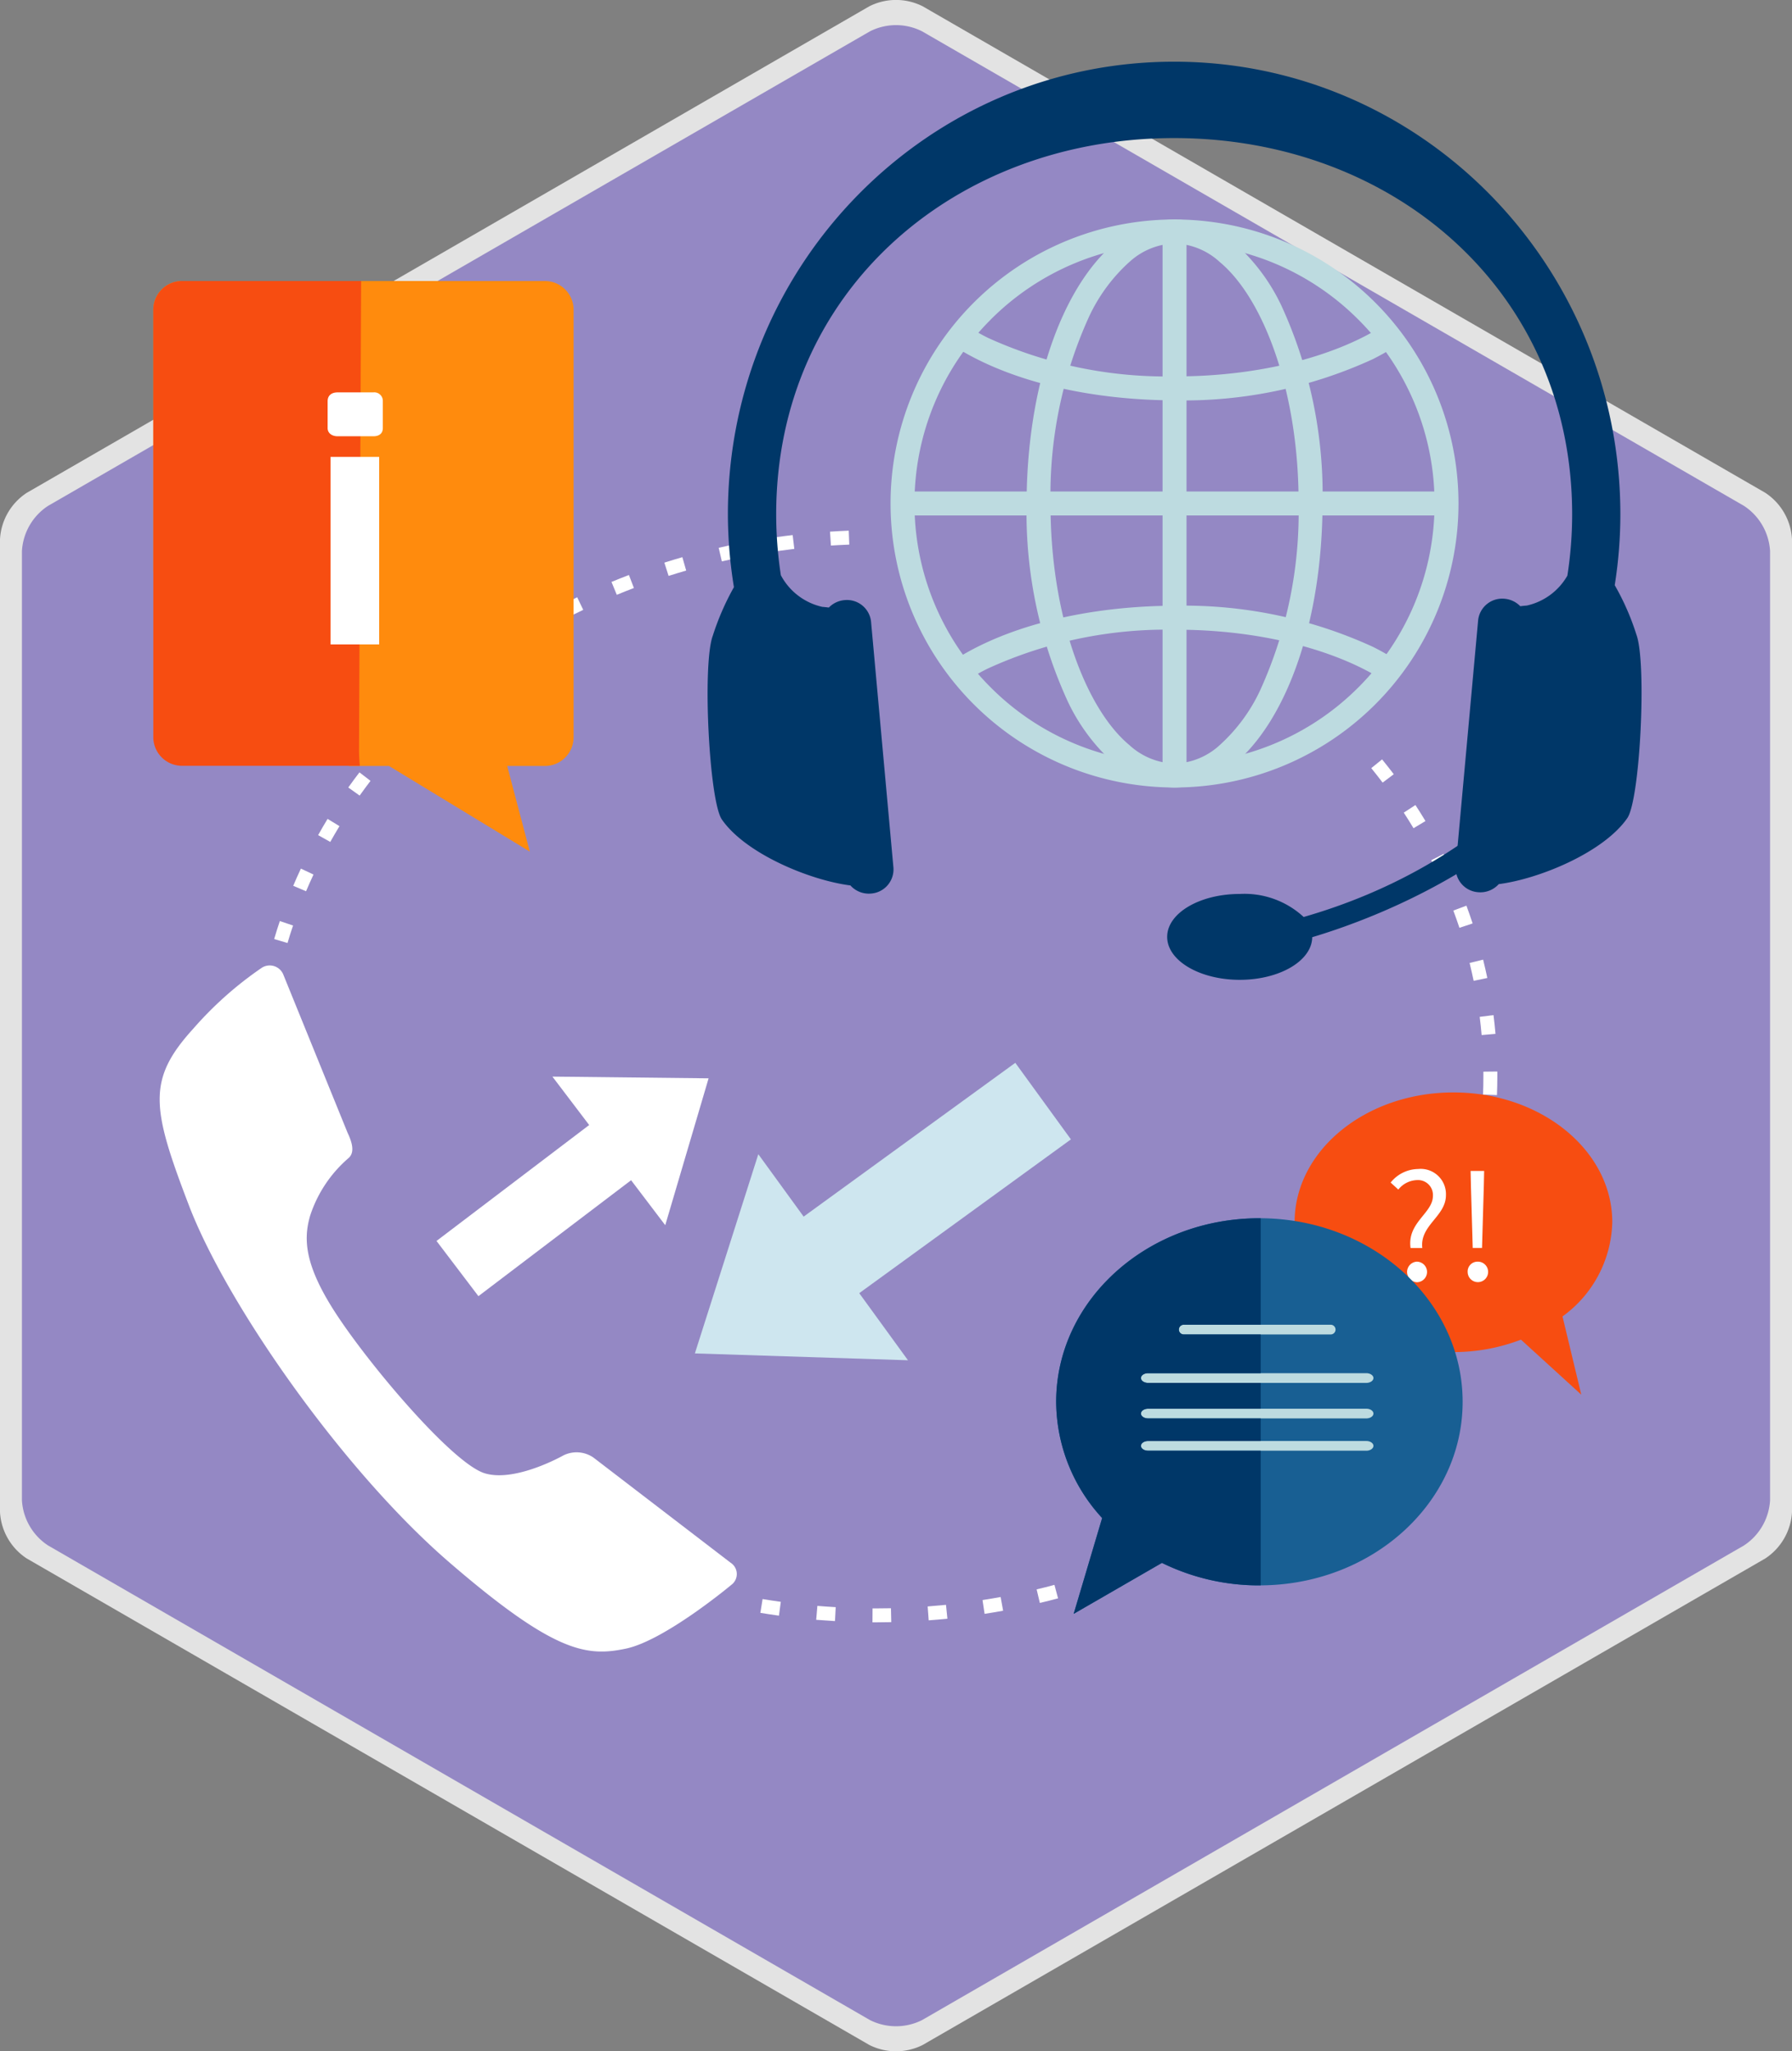 <svg xmlns="http://www.w3.org/2000/svg" width="140.093" height="160.347" viewBox="0 0 140.093 160.347">
  <rect x="0" y="0" width="140.093" height="160.347" fill="#808080" stroke="none"/>
  <g id="Grupo_97285" data-name="Grupo 97285" transform="translate(-1040.491 -5734.327)">
    <path id="Trazado_212923" data-name="Trazado 212923" d="M463.411,134.805a4.653,4.653,0,0,1-2.09,3.623l-65.864,38.025a4.638,4.638,0,0,1-4.182,0L325.41,138.428a4.64,4.64,0,0,1-2.092-3.623V58.752a4.636,4.636,0,0,1,2.092-3.623L391.275,17.1a4.629,4.629,0,0,1,4.182,0l65.864,38.025a4.649,4.649,0,0,1,2.09,3.623Z" transform="translate(717.173 5717.722)" fill="#fff" opacity="0.78" style="mix-blend-mode: screen;isolation: isolate"/>
    <path id="Trazado_212924" data-name="Trazado 212924" d="M461.161,133.263a4.532,4.532,0,0,1-2.037,3.533l-64.253,37.1a4.54,4.54,0,0,1-4.079,0l-64.254-37.1a4.527,4.527,0,0,1-2.04-3.533V59.069a4.527,4.527,0,0,1,2.04-3.533l64.254-37.094a4.522,4.522,0,0,1,4.079,0l64.253,37.094a4.532,4.532,0,0,1,2.037,3.533Z" transform="translate(717.708 5718.335)" fill="#472ea6" opacity="0.5"/>
    <g id="Grupo_96922" data-name="Grupo 96922" transform="translate(1110.112 5751.481)">
      <g id="Grupo_96918" data-name="Grupo 96918" transform="translate(21.265 0.939)">
        <path id="Trazado_212925" data-name="Trazado 212925" d="M387.736,31.125h0V29.056h-1.873v6.227h0V50.32h0V71.586h1.873v0h0v0h0v0h0v0h0v0h0v0h0v0h0v0h0v-.007h0v0h0v-.006h0v0h0v0h0v-.006h0V71.5h0v-.007h0v-.019h0v-.007h0v-.007h0v-.007h0v-.007h0v-.007h0v-.007h0v-.009h0v-.009h0v-.009h0V71.4h0v-.009h0v-.01h0v-.01h0V71.34h0v-.01h0v-.01h0v-.012h0V71.3h0v-.013h0v-.033h0V71.24h0v-.01h0v-.013h0V71.2h0v-.012h0v-.039h0v-.012h0v-.015h0v-.015h0V71.1h0v-.013h0V71.04h0v-.013h0v-.016h0v-.016h0v-.016h0v-.015h0v-.048h0V70.9h0v-.017h0v-.017h0v-.016h0v-.017h0V70.78h0v-.02h0v-.054h0v-.019h0v-.058h0v-.019h0v-.019h0v-.02h0v-.02h0v-.019h0v-.064h0v-.02h0v-.062h0v-.023h0v-.067h0v-.022h0V70.2h0v-.022h0v-.071h0v-.025h0v-.073h0v-.025h0v-.074h0v-.026h0V69.81h0v-.025h0v-.078h0v-.028h0V69.6h0v-.028h0v-.084h0V69.46h0v-.086h0v-.028h0v-.089h0v-.029h0v-.211h0v-.031h0v-.093h0v-.033h0v-.093h0v-.032h0v-.23h0v-.033h0v-.238h0V68.2h0v-.247h0v-.035h0v-.257h0v-.035h0v-.264h0v-.039h0v-.594h0v-.039h0V50.32h0Z" transform="translate(-385.863 -29.056)" fill="#bddbe0"/>
      </g>
      <g id="Grupo_96919" data-name="Grupo 96919" transform="translate(10.634)">
        <path id="Trazado_212926" data-name="Trazado 212926" d="M390.115,72.815a7.336,7.336,0,0,1-4.744-1.892h0a15.179,15.179,0,0,1-3.613-4.855h0a35.381,35.381,0,0,1-3.211-15.455h0c.022-9,2.664-16.739,6.824-20.31h0a7.328,7.328,0,0,1,4.744-1.892h0a7.328,7.328,0,0,1,4.743,1.892h0a15.219,15.219,0,0,1,3.614,4.855h0a35.374,35.374,0,0,1,3.213,15.455h0c-.025,9-2.664,16.737-6.827,20.31h0a7.325,7.325,0,0,1-4.737,1.892h-.006Zm-3.533-41.081A13.353,13.353,0,0,0,383.435,36h0a33.565,33.565,0,0,0-3.015,14.617h0c-.026,8.618,2.691,15.993,6.163,18.88h0a5.455,5.455,0,0,0,3.533,1.447h0a5.449,5.449,0,0,0,3.533-1.447h0a13.387,13.387,0,0,0,3.148-4.262h0a33.557,33.557,0,0,0,3.015-14.618h0c.025-8.618-2.69-15.995-6.163-18.879h0a5.436,5.436,0,0,0-3.533-1.449h0a5.442,5.442,0,0,0-3.533,1.449Z" transform="translate(-378.547 -28.41)" fill="#bddbe0"/>
      </g>
      <g id="Grupo_96920" data-name="Grupo 96920" transform="translate(0 0)">
        <path id="Trazado_212927" data-name="Trazado 212927" d="M371.229,50.612a22.2,22.2,0,0,1,22.2-22.2h0a22.2,22.2,0,0,1,22.2,22.2h0a22.2,22.2,0,0,1-22.2,22.2h0a22.2,22.2,0,0,1-22.2-22.2Zm7.831-14.374A20.256,20.256,0,0,0,373.1,50.612h0a20.259,20.259,0,0,0,5.956,14.376h0a20.251,20.251,0,0,0,14.373,5.952h0A20.25,20.25,0,0,0,407.8,64.988h0a20.259,20.259,0,0,0,5.956-14.376h0A20.253,20.253,0,0,0,407.8,36.238h0a20.258,20.258,0,0,0-14.371-5.955h0a20.259,20.259,0,0,0-14.373,5.955Z" transform="translate(-371.229 -28.41)" fill="#bddbe0"/>
      </g>
      <g id="Grupo_96921" data-name="Grupo 96921" transform="translate(0.939 21.265)">
        <path id="Trazado_212928" data-name="Trazado 212928" d="M393.14,44.917H371.875V43.044H414.4v1.873Zm21.265-.936v0Zm0-.937v0Z" transform="translate(-371.875 -43.044)" fill="#bddbe0"/>
      </g>
      <path id="Trazado_212929" data-name="Trazado 212929" d="M407.27,36.7q.892-.449,1.684-.949-.514-.787-1.1-1.52c-3.69,2.268-9.508,3.826-16.04,3.807a33.591,33.591,0,0,1-14.621-3.015c-.435-.219-.852-.446-1.245-.684-.386.493-.751,1-1.09,1.529,4.108,2.521,10.173,4.027,16.956,4.045A35.425,35.425,0,0,0,407.27,36.7Z" transform="translate(-369.585 -25.771)" fill="#bddbe0"/>
      <path id="Trazado_212930" data-name="Trazado 212930" d="M391.842,49.189c-6.8.017-12.876,1.53-16.984,4.063.339.527.7,1.038,1.086,1.53.4-.244.828-.481,1.283-.7a33.579,33.579,0,0,1,14.616-3.017c6.558-.019,12.391,1.55,16.076,3.829a18.732,18.732,0,0,0,1.094-1.521c-.539-.34-1.107-.664-1.715-.968A35.371,35.371,0,0,0,391.842,49.189Z" transform="translate(-369.585 -18.995)" fill="#bddbe0"/>
    </g>
    <path id="Trazado_212931" data-name="Trazado 212931" d="M385.319,130.486l.007-1.09h.262c.391,0,.783-.007,1.176-.013h0l.025,1.087c-.4.009-.8.016-1.2.016h-.269Zm-4.4-.2.093-1.087q.715.059,1.434.1h0l-.058,1.088c-.491-.028-.981-.064-1.466-.1Zm8.714-1.043c.48-.038.959-.08,1.434-.126h0l.11,1.084c-.485.049-.975.092-1.463.128h0l-.081-1.085Zm-13.078.5.174-1.078c.472.08.946.15,1.424.217h0l-.145,1.081c-.488-.067-.971-.139-1.45-.219Zm17.368-1q.708-.109,1.415-.238h0l.195,1.072c-.478.087-.96.171-1.449.244h0l-.161-1.078Zm4.23-.834c.466-.109.93-.228,1.392-.353h0l.283,1.054q-.708.192-1.424.359h0l-.251-1.059Zm-30.132-.311.35-1.032c.45.155.91.3,1.366.446h0l-.324,1.04c-.467-.147-.933-.3-1.392-.455Zm34.278-.863c.458-.153.91-.31,1.362-.471h0l.369,1.026q-.687.246-1.389.48h0l-.342-1.035Zm-38.386-.729.44-1c.436.192.879.378,1.324.558h0l-.408,1.01q-.682-.277-1.356-.57Zm42.421-.792c.442-.187.879-.384,1.312-.581h0l.453.988c-.442.2-.891.4-1.341.6h0l-.429-1Zm-46.374-1.151.522-.958c.421.231.843.455,1.273.671h0l-.5.971c-.439-.222-.87-.452-1.3-.684Zm50.262-.708q.636-.338,1.258-.7h0l.541.946c-.424.244-.852.48-1.285.712h0l-.514-.962ZM356.2,121.79l.6-.9c.4.263.8.526,1.206.779h0l-.577.924c-.419-.262-.827-.527-1.234-.8Zm57.74-.616c.4-.263.8-.532,1.191-.8h0l.62.892q-.6.421-1.216.824h0l-.6-.913Zm-61.29-2,.687-.846c.369.3.748.594,1.129.885h0l-.66.868q-.584-.445-1.157-.907Zm64.788-.522c.376-.3.745-.6,1.112-.907h0l.7.83c-.371.317-.753.626-1.138.931h0l-.676-.854Zm1.109-.911,0,0h0l0,0Zm-69.186-1.5.764-.776c.34.333.689.663,1.039.99h0l-.737.8c-.363-.331-.716-.668-1.067-1.013Zm71.321-.413c.347-.333.686-.671,1.022-1.01h0l0,0,.782.763q-.512.525-1.045,1.035h0l-.756-.785ZM346.362,113l.837-.7c.308.371.619.734.94,1.09h0l-.812.727c-.328-.368-.65-.741-.965-1.116Zm77.271-.3q.462-.545.913-1.107h0l.853.68c-.31.384-.62.76-.942,1.135h0l-.824-.708Zm.91-1.109h0Zm-80.833-2.13.907-.607q.4.6.82,1.176h0l-.881.641c-.291-.4-.571-.8-.846-1.209Zm1.726.568h0v0Zm80.817-.734c.27-.392.533-.789.793-1.189h0l.916.584c-.262.413-.535.822-.811,1.225h0l-.9-.62Zm.791-1.19h0Zm-85.6-2.438.965-.507c.222.42.45.837.689,1.255h0l-.945.542q-.366-.641-.709-1.29Zm1.654.748h0v0l0,0Zm85.4-.776q.338-.628.658-1.27h0l.974.485c-.216.44-.442.873-.677,1.3h0l-.955-.519Zm-88.89-3.99,1.016-.4c.174.446.355.885.546,1.324h0l-1,.434c-.195-.452-.381-.9-.561-1.362Zm90.723.109c.18-.442.352-.883.517-1.333h0l1.023.369c-.166.464-.344.921-.529,1.376h0l-1.011-.413Zm-92.089-4.3,1.055-.279q.183.691.389,1.373h0l-1.04.318c-.144-.466-.277-.94-.4-1.412Zm93.478.24c.129-.456.247-.921.36-1.388h0l1.061.253c-.113.48-.238.955-.371,1.428h0l-1.051-.294Zm.357-1.388h0Zm-94.71-3.184,1.08-.153c.068.472.144.945.23,1.412h0l-1.071.2c-.09-.484-.166-.969-.238-1.456Zm95.265.378q.111-.7.193-1.42h0l1.081.128c-.055.49-.123.975-.2,1.46h0l-1.075-.169ZM337.013,88.72l1.09-.028c.009.48.031.956.061,1.433h0l-1.09.065c-.031-.488-.052-.975-.064-1.471Zm96.038.51c.019-.477.028-.952.028-1.433h0v-.356h0l1.09-.012c0,.125,0,.247,0,.368h0c0,.493-.012.984-.03,1.475h0l-1.09-.042Zm-94.909-3.4h0Zm-1.087-.057c.028-.491.061-.984.106-1.472h0l1.084.1c-.042.472-.076.949-.1,1.427h0l-1.087-.057Zm95.735-2.617,1.08-.137q.092.732.155,1.465h0l-1.084.094q-.063-.713-.151-1.423Zm-94.171-1.59h0Zm-1.071-.183c.081-.49.176-.971.276-1.453h0l1.067.225q-.148.7-.272,1.41h0l-1.071-.182ZM432,78.942v0l1.058-.259c.116.475.228.955.328,1.434h0l-1.068.222c-.1-.469-.206-.934-.318-1.4Zm-93.455-1.867c.138-.474.288-.945.443-1.408h0l1.035.349c-.155.45-.3.905-.433,1.367h0l-1.045-.308Zm92.185-2.229,1.023-.382c.17.462.331.923.485,1.389h0l-1.032.343q-.227-.678-.477-1.35Zm-90.694-1.933q.283-.678.6-1.346h0l.985.464c-.2.43-.4.868-.583,1.306h0l-1-.424Zm88.967-2,.968-.494c.224.439.44.879.648,1.325h0l-.993.458c-.2-.434-.408-.865-.623-1.289ZM341.983,68.95q.357-.641.738-1.27h0l.931.568c-.247.405-.488.818-.721,1.234h0l-.949-.532Zm84.87-1.758.913-.594c.267.411.53.827.785,1.251h0l-.934.561c-.249-.413-.5-.815-.763-1.218ZM344.34,65.226c.283-.4.573-.79.872-1.181h0l.865.663q-.434.569-.849,1.151h0l-.888-.632Zm79.973-1.511.846-.686c.311.381.616.769.913,1.16h0l-.87.657c-.289-.382-.583-.757-.888-1.131ZM347.072,61.77c.323-.366.654-.729.985-1.087h0l.8.744c-.327.349-.65.7-.962,1.064h0l-.821-.721Zm3.068-3.165c.357-.337.721-.666,1.09-.99h0l.718.818q-.541.475-1.062.965h0l-.745-.793Zm3.355-2.858c.388-.3.782-.594,1.178-.882h0l.638.882c-.384.28-.77.568-1.148.862h0l-.668-.862Zm3.608-2.533c.413-.263.83-.523,1.251-.773h0l.557.937c-.413.244-.818.5-1.222.754h0l-.586-.918Zm3.82-2.2c.433-.224.869-.443,1.312-.657h0l.472.984c-.433.206-.862.421-1.286.641h0l-.5-.968Zm3.992-1.856q.678-.281,1.365-.541h0l.388,1.016q-.674.257-1.337.532h0l-.416-1.007Zm4.136-1.508c.468-.15.936-.291,1.405-.427h0l.3,1.046c-.461.135-.921.272-1.376.419h0l-.331-1.038Zm4.247-1.161c.475-.106.956-.211,1.439-.308h0l.212,1.07c-.472.094-.939.195-1.407.3h0l-.244-1.062Zm4.329-.805c.482-.071.968-.135,1.453-.189h0l.128,1.08c-.478.058-.953.119-1.426.186h0l-.155-1.077Zm4.444.632L382,45.228c.485-.031.972-.058,1.465-.077h0l.041,1.09c-.482.019-.959.044-1.437.074h0Z" transform="translate(723.379 5730.657)" fill="#fff"/>
    <g id="Grupo_96923" data-name="Grupo 96923" transform="translate(1095.808 5739.145)">
      <path id="Trazado_212932" data-name="Trazado 212932" d="M433.994,64.7a19.558,19.558,0,0,0-1.691-3.854,35.576,35.576,0,0,0,.44-5.531c0-19.545-15.618-35.391-34.884-35.391s-34.887,15.846-34.887,35.391A35.943,35.943,0,0,0,363.444,61a20.384,20.384,0,0,0-1.654,3.8C360.968,67,361.5,77.7,362.5,79.158c1.841,2.665,6.86,4.75,10.05,5.157a1.934,1.934,0,0,0,1.62.634,1.893,1.893,0,0,0,1.744-2.024l-1.751-19.238a1.893,1.893,0,0,0-2.082-1.674,1.934,1.934,0,0,0-1.216.58c-.158-.019-.324-.039-.506-.052a4.87,4.87,0,0,1-3.246-2.476,31.6,31.6,0,0,1-.365-4.753c0-17.43,13.927-29.417,31.113-29.417s31.113,11.987,31.113,29.417A31.141,31.141,0,0,1,428.6,60.1a4.87,4.87,0,0,1-3.172,2.338c-.185.013-.347.031-.509.052a1.944,1.944,0,0,0-1.216-.583,1.894,1.894,0,0,0-2.079,1.675l-1.751,19.238a1.89,1.89,0,0,0,1.744,2.024,1.932,1.932,0,0,0,1.619-.632c3.19-.408,8.209-2.494,10.05-5.16C434.288,77.6,434.818,66.9,433.994,64.7Z" transform="translate(-361.385 -19.92)" fill="#003768"/>
      <path id="Trazado_212933" data-name="Trazado 212933" d="M421.067,55.834c-2.085-1.62-2.775,0-2.775,0-1.11,2-7.55,10.984-21.511,15a6.812,6.812,0,0,0-4.994-1.8c-3.134,0-5.676,1.5-5.676,3.355s2.542,3.357,5.676,3.357c3.116,0,5.642-1.489,5.664-3.332C402.306,70.962,414.493,66.425,421.067,55.834Z" transform="translate(-350.182 -3.973)" fill="#003768"/>
    </g>
    <g id="Grupo_96927" data-name="Grupo 96927" transform="translate(1052.97 5809.799)">
      <g id="Grupo_96924" data-name="Grupo 96924">
        <path id="Trazado_212934" data-name="Trazado 212934" d="M346.6,81.62c.577,1.2.372,1.686.1,1.953a10.044,10.044,0,0,0-3.02,4.5c-.557,1.877-.48,4,2.283,8.091,2.873,4.255,8.96,11.34,11.359,12.071s6.141-1.394,6.141-1.394a2.322,2.322,0,0,1,2.351.161l10.724,8.22a1.052,1.052,0,0,1,.061,1.735s-5.2,4.349-8.249,4.986-5.568.359-13.819-6.764-17.353-20.1-20.334-27.881c-2.912-7.609-3.3-9.819.333-13.81a28.254,28.254,0,0,1,5.343-4.755,1.148,1.148,0,0,1,1.723.573Z" transform="translate(-331.905 -68.543)" fill="#fff"/>
      </g>
      <g id="Grupo_96925" data-name="Grupo 96925" transform="translate(21.646 8.684)">
        <rect id="Rectángulo_40415" data-name="Rectángulo 40415" width="16.642" height="5.418" transform="translate(0 12.847) rotate(-37.209)" fill="#fff"/>
        <path id="Trazado_212935" data-name="Trazado 212935" d="M365.247,74.653l-3.389,11.482-8.821-11.616Z" transform="translate(-343.976 -74.519)" fill="#fff"/>
      </g>
      <g id="Grupo_96926" data-name="Grupo 96926" transform="translate(41.848 7.607)">
        <rect id="Rectángulo_40416" data-name="Rectángulo 40416" width="22.714" height="7.396" transform="translate(6.67 13.35) rotate(-35.998)" fill="#cee6ef"/>
        <path id="Trazado_212936" data-name="Trazado 212936" d="M360.7,94.265l4.96-15.572,11.7,16.107Z" transform="translate(-360.704 -71.55)" fill="#cee6ef"/>
      </g>
    </g>
    <g id="Grupo_96929" data-name="Grupo 96929" transform="translate(1141.698 5819.72)">
      <path id="Trazado_212937" data-name="Trazado 212937" d="M405.384,75.37c6.857,0,12.418,4.542,12.418,10.146a9.358,9.358,0,0,1-3.891,7.364l1.468,6.115-4.715-4.3a14.686,14.686,0,0,1-5.279.972c-6.859,0-12.418-4.542-12.418-10.147S398.526,75.37,405.384,75.37Z" transform="translate(-392.966 -75.37)" fill="#f74d11"/>
      <g id="Grupo_96928" data-name="Grupo 96928" transform="translate(7.51 5.985)">
        <path id="Trazado_212938" data-name="Trazado 212938" d="M401.438,81.595a1.165,1.165,0,0,0-1.237-1.238,1.943,1.943,0,0,0-1.468.74l-.6-.548a2.8,2.8,0,0,1,2.142-1.059,1.975,1.975,0,0,1,2.181,2.042c0,1.67-2.053,2.345-1.848,4.131h-.918C399.411,83.673,401.438,82.945,401.438,81.595Zm-1.263,5.138a.8.8,0,0,1,0,1.607.805.805,0,0,1,0-1.607Z" transform="translate(-398.134 -79.489)" fill="#fff"/>
        <path id="Trazado_212939" data-name="Trazado 212939" d="M403.044,86.685a.8.8,0,1,1-.767.817A.769.769,0,0,1,403.044,86.685Zm-.511-5.892-.026-1.2h1.059l-.026,1.2-.14,4.821h-.728Z" transform="translate(-396.257 -79.441)" fill="#fff"/>
      </g>
    </g>
    <g id="Grupo_96934" data-name="Grupo 96934" transform="translate(1123.059 5829.553)">
      <ellipse id="Elipse_5361" data-name="Elipse 5361" cx="11.902" cy="8.476" rx="11.902" ry="8.476" transform="translate(4.313 5.872)" fill="#bddbe0"/>
      <g id="Grupo_96933" data-name="Grupo 96933" transform="translate(0 0)">
        <path id="Trazado_212940" data-name="Trazado 212940" d="M396.029,82.137c-8.775,0-15.89,6.426-15.89,14.35a13.483,13.483,0,0,0,3.594,9.086l-2.225,7.488,6.9-3.982a17.149,17.149,0,0,0,7.62,1.758c8.774,0,15.887-6.426,15.887-14.351S404.8,82.137,396.029,82.137Zm-5.917,8.326H401.6a.379.379,0,0,1,0,.759H390.112a.379.379,0,1,1,0-.759Zm14.27,9.846H387.329c-.311,0-.561-.17-.561-.379s.25-.379.561-.379h17.052c.31,0,.561.17.561.379S404.691,100.31,404.381,100.31Zm0-2.524H387.329c-.311,0-.561-.17-.561-.379s.25-.379.561-.379h17.052c.31,0,.561.17.561.379S404.691,97.786,404.381,97.786Zm0-2.775H387.329c-.311,0-.561-.171-.561-.381s.25-.378.561-.378h17.052c.31,0,.561.169.561.378S404.691,95.01,404.381,95.01Z" transform="translate(-380.139 -82.137)" fill="#185f93"/>
        <g id="Grupo_96932" data-name="Grupo 96932">
          <g id="Grupo_96931" data-name="Grupo 96931">
            <g id="Grupo_96930" data-name="Grupo 96930">
              <path id="Trazado_212941" data-name="Trazado 212941" d="M380.139,96.487a13.483,13.483,0,0,0,3.594,9.086l-2.225,7.488,6.9-3.982a17.149,17.149,0,0,0,7.62,1.758c.035,0,.065,0,.1,0V100.31h-8.8c-.311,0-.561-.17-.561-.379s.25-.379.561-.379h8.8V97.786h-8.8c-.311,0-.561-.17-.561-.379s.25-.379.561-.379h8.8V95.01h-8.8c-.311,0-.561-.171-.561-.381s.25-.378.561-.378h8.8v-3.03h-6.017a.379.379,0,1,1,0-.759h6.017V82.141c-.035,0-.065,0-.1,0C387.253,82.137,380.139,88.563,380.139,96.487Z" transform="translate(-380.139 -82.137)" fill="#003768"/>
            </g>
          </g>
        </g>
      </g>
    </g>
    <g id="Grupo_96938" data-name="Grupo 96938" transform="translate(1052.474 5756.294)">
      <g id="Grupo_96935" data-name="Grupo 96935">
        <path id="Trazado_212942" data-name="Trazado 212942" d="M362.173,31.722H333.811a2.247,2.247,0,0,0-2.247,2.248V54.353c.683,15.984,15.355,6.328,15.355,14.021,0,.424-.025.841-.065,1.255h3.136L361,76.323l-1.768-6.693h2.944a2.246,2.246,0,0,0,2.247-2.247V33.97A2.247,2.247,0,0,0,362.173,31.722Z" transform="translate(-331.564 -31.722)" fill="#ff8b0d"/>
      </g>
      <g id="Grupo_96936" data-name="Grupo 96936">
        <path id="Trazado_212943" data-name="Trazado 212943" d="M347.813,31.722h-14a2.247,2.247,0,0,0-2.247,2.248v33.4a2.246,2.246,0,0,0,2.247,2.247h13.9c-.041-.413-.065-.83-.065-1.253Z" transform="translate(-331.564 -31.722)" fill="#f74d11"/>
      </g>
      <g id="Grupo_96937" data-name="Grupo 96937" transform="translate(13.63 8.707)">
        <path id="Trazado_212944" data-name="Trazado 212944" d="M344.974,57.415h-3.8V42.755h3.8Zm.285-16.911c0,.416-.283.638-.743.638H341.73c-.459,0-.786-.25-.786-.638v-2.1c0-.414.262-.692.786-.692h2.786a.668.668,0,0,1,.743.692Z" transform="translate(-340.944 -37.714)" fill="#fff"/>
      </g>
    </g>
  </g>
</svg>
